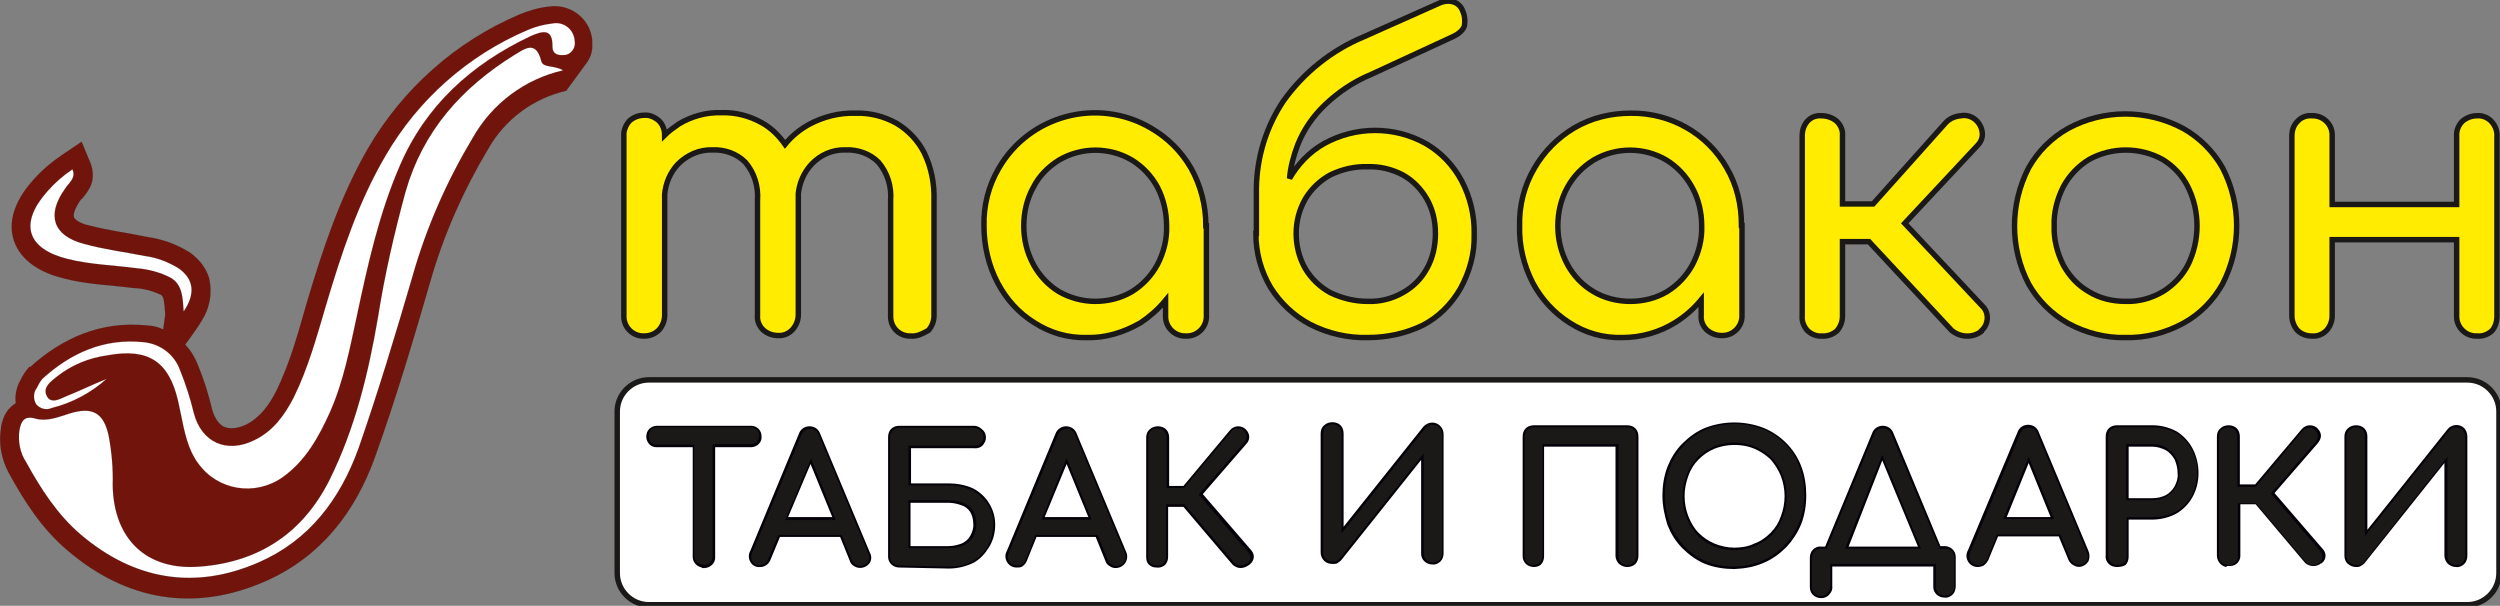 <svg width="260" height="63" viewBox="0 0 260 63" fill="none" xmlns="http://www.w3.org/2000/svg">
<rect x="0" y="0" width="260" height="63" fill="#808080" stroke="none"/>
<g>
<path fill-rule="evenodd" clip-rule="evenodd" d="M67.48 39.508H256.605C258.408 39.508 259.894 40.992 259.894 42.795V59.606C259.894 61.409 258.408 62.894 256.605 62.894H67.48C65.676 62.894 64.191 61.409 64.191 59.606V42.795C64.191 40.992 65.676 39.508 67.48 39.508Z" fill="white" stroke="#1B1918" stroke-width="0.567"/>
<path fill-rule="evenodd" clip-rule="evenodd" d="M159.523 58.97C158.886 58.97 158.355 58.492 158.355 57.856V57.803V45.394C158.355 45.076 158.462 44.758 158.674 44.545C158.886 44.333 159.204 44.227 159.523 44.227H169.231C169.549 44.227 169.867 44.333 170.08 44.545C170.292 44.758 170.398 45.076 170.398 45.394V57.803C170.398 58.121 170.292 58.439 170.08 58.651C169.867 58.864 169.549 58.97 169.231 58.97C168.912 58.97 168.647 58.864 168.382 58.651C168.17 58.439 168.011 58.121 168.011 57.803V46.455H160.584V57.856C160.584 58.174 160.477 58.492 160.265 58.705C160.106 58.864 159.841 58.97 159.523 58.97ZM190.239 61.833C190.027 62.099 189.708 62.205 189.39 62.205C188.753 62.205 188.223 61.727 188.223 61.091V61.038V58.015C188.223 57.697 188.329 57.379 188.541 57.167C188.753 56.955 189.072 56.795 189.39 56.849H189.814L194.695 45.076C194.854 44.599 195.279 44.28 195.809 44.28C196.34 44.28 196.764 44.599 196.923 45.076L201.804 56.795H202.228C202.865 56.795 203.395 57.273 203.395 57.909C203.395 57.962 203.395 57.962 203.395 58.015V60.985C203.395 61.303 203.289 61.621 203.077 61.833C202.865 62.045 202.546 62.205 202.228 62.151C201.592 62.151 201.061 61.674 201.061 61.038V60.985V58.917H190.557V60.985C190.61 61.303 190.451 61.621 190.239 61.833ZM129.814 58.811C129.602 58.97 129.284 59.076 129.019 59.076C128.7 59.076 128.382 58.917 128.17 58.705L123.077 52.712H121.485V57.909C121.485 58.227 121.379 58.545 121.167 58.758C120.902 58.97 120.584 59.076 120.265 59.023C119.947 59.023 119.682 58.917 119.469 58.705C119.257 58.492 119.204 58.227 119.204 57.909V45.5C119.204 45.182 119.31 44.864 119.576 44.651C119.788 44.439 120.106 44.333 120.424 44.333C120.743 44.333 121.061 44.439 121.273 44.651C121.485 44.864 121.592 45.182 121.592 45.5V50.538H123.077L127.905 44.758C128.117 44.492 128.435 44.333 128.753 44.333C129.072 44.333 129.39 44.439 129.602 44.705C129.814 44.917 129.92 45.182 129.92 45.447C129.92 45.712 129.814 45.977 129.602 46.189L125.093 51.386L130.08 57.167C130.292 57.379 130.398 57.644 130.398 57.909C130.398 58.174 130.239 58.492 130.027 58.651L129.973 58.705L129.814 58.811ZM105.729 59.023C105.305 59.023 104.934 58.811 104.721 58.439C104.509 58.068 104.509 57.644 104.721 57.273L109.761 45.129C109.92 44.651 110.398 44.333 110.875 44.333C111.406 44.333 111.83 44.651 111.989 45.129L117.135 57.432C117.294 57.803 117.241 58.227 117.029 58.545C116.817 58.864 116.446 59.076 116.021 59.076C115.809 59.076 115.597 59.023 115.385 58.864C115.172 58.758 115.013 58.545 114.96 58.333L113.952 55.841H107.798L106.79 58.333C106.684 58.599 106.525 58.758 106.313 58.917C106.154 59.023 105.942 59.023 105.729 59.023ZM93.528 59.023C92.891 59.023 92.361 58.545 92.361 57.909C92.361 57.856 92.361 57.856 92.361 57.803V45.447C92.361 45.129 92.467 44.811 92.679 44.599C92.891 44.386 93.21 44.28 93.528 44.28H101.273C101.538 44.28 101.857 44.386 102.069 44.599C102.546 44.917 102.706 45.606 102.334 46.136C102.122 46.508 101.698 46.667 101.273 46.614H94.748V50.273H98.674C99.522 50.273 100.424 50.432 101.22 50.803C101.91 51.174 102.493 51.705 102.865 52.341C103.289 53.03 103.501 53.773 103.501 54.568C103.501 55.417 103.289 56.212 102.865 56.901C102.44 57.591 101.91 58.174 101.22 58.545C100.424 58.917 99.576 59.129 98.674 59.129L93.528 59.023ZM78.037 58.439C77.825 58.068 77.825 57.644 78.037 57.273L83.077 45.129C83.236 44.651 83.66 44.333 84.191 44.333C84.722 44.333 85.146 44.651 85.305 45.129L90.451 57.432C90.663 57.803 90.663 58.227 90.451 58.545C90.08 59.076 89.337 59.235 88.806 58.864C88.594 58.758 88.435 58.545 88.382 58.333L87.374 55.841H81.114L80.106 58.28C80 58.492 79.841 58.705 79.629 58.811C79.469 58.917 79.257 58.97 79.098 58.97C78.621 59.023 78.249 58.811 78.037 58.439ZM73.316 59.076C73.263 59.076 73.263 59.076 73.21 59.076H72.997V59.023C72.467 58.917 72.042 58.492 72.042 57.909V57.856V46.508H68.329C67.745 46.561 67.268 46.083 67.215 45.5C67.215 45.447 67.215 45.447 67.215 45.394C67.215 45.076 67.321 44.811 67.533 44.599C67.745 44.386 68.064 44.28 68.329 44.28H78.09C78.409 44.28 78.674 44.386 78.886 44.599C79.098 44.811 79.204 45.076 79.204 45.394C79.257 45.977 78.78 46.455 78.196 46.508C78.143 46.508 78.143 46.508 78.09 46.508H74.377V57.909C74.43 58.492 73.952 59.023 73.316 59.076ZM138.568 58.651C138.249 58.651 137.931 58.545 137.719 58.333C137.507 58.121 137.347 57.803 137.347 57.485V45.076C137.347 44.758 137.454 44.439 137.719 44.227C137.931 44.015 138.249 43.909 138.568 43.909C138.886 43.909 139.204 44.015 139.416 44.227C139.629 44.439 139.735 44.758 139.735 45.076V54.78L148.064 44.333C148.541 43.856 149.284 43.803 149.761 44.28C149.761 44.28 149.761 44.28 149.814 44.333C150.027 44.545 150.133 44.864 150.133 45.182V57.538C150.133 57.856 150.027 58.174 149.814 58.386C149.602 58.599 149.284 58.758 148.966 58.705C148.329 58.705 147.798 58.227 147.798 57.591C147.798 57.538 147.798 57.538 147.798 57.485V47.833L139.469 58.28C139.363 58.386 139.204 58.492 139.045 58.599C138.886 58.651 138.727 58.651 138.568 58.651ZM245.04 58.97C244.721 58.97 244.456 58.864 244.191 58.651C243.926 58.439 243.82 58.121 243.82 57.803V45.394C243.82 45.076 243.926 44.758 244.191 44.545C244.403 44.333 244.721 44.227 245.04 44.227C245.358 44.227 245.676 44.333 245.889 44.545C246.101 44.758 246.207 45.076 246.207 45.394V55.099L254.536 44.651C254.96 44.121 255.703 44.068 256.18 44.439C256.446 44.651 256.605 45.023 256.605 45.394V57.803C256.605 58.121 256.499 58.439 256.286 58.651C256.074 58.864 255.756 59.023 255.438 58.97C255.119 58.97 254.854 58.864 254.589 58.651C254.377 58.439 254.218 58.121 254.218 57.803V48.151L245.889 58.599C245.782 58.705 245.623 58.811 245.517 58.864C245.358 58.97 245.199 58.97 245.04 58.97ZM231.512 58.97C231.3 58.917 231.088 58.811 230.928 58.651C230.716 58.439 230.557 58.121 230.557 57.803V45.394C230.557 45.076 230.663 44.758 230.928 44.545C231.141 44.333 231.459 44.227 231.777 44.227C232.095 44.227 232.414 44.333 232.626 44.545C232.838 44.758 232.944 45.076 232.944 45.394V50.379H234.536L239.363 44.651C239.576 44.386 239.894 44.227 240.212 44.227C240.53 44.227 240.849 44.333 241.061 44.599C241.273 44.811 241.379 45.076 241.379 45.341C241.379 45.606 241.22 45.871 241.061 46.083L236.552 51.28L241.538 57.061C241.751 57.273 241.857 57.538 241.857 57.803C241.857 58.121 241.698 58.386 241.485 58.545L241.432 58.599H241.379C240.902 58.97 240.212 58.97 239.735 58.545L234.589 52.447H232.997V57.697C233.05 58.333 232.573 58.864 231.936 58.864C231.883 58.864 231.83 58.864 231.83 58.864H231.618L231.512 58.97ZM220.159 58.97C219.841 58.97 219.523 58.864 219.31 58.651C219.098 58.439 218.939 58.121 218.992 57.803V45.394C218.992 45.076 219.098 44.758 219.31 44.545C219.523 44.333 219.841 44.227 220.159 44.227H223.82C224.721 44.227 225.57 44.439 226.366 44.864C227.056 45.288 227.639 45.924 228.011 46.614C228.435 47.409 228.647 48.311 228.647 49.212C228.647 50.061 228.435 50.962 228.011 51.705C227.639 52.394 227.056 52.977 226.366 53.401C225.57 53.826 224.721 54.038 223.82 54.038H221.379V57.909C221.379 58.227 221.273 58.545 221.061 58.758C220.796 58.917 220.477 58.97 220.159 58.97ZM215.597 58.758C215.385 58.651 215.225 58.439 215.119 58.227L214.111 55.788H207.798L206.79 58.227C206.684 58.439 206.525 58.651 206.313 58.811C206.101 58.917 205.889 58.97 205.676 58.97C205.252 58.97 204.881 58.758 204.668 58.386C204.456 58.015 204.456 57.591 204.668 57.22L209.814 44.97C209.973 44.492 210.398 44.174 210.928 44.174C211.459 44.174 211.883 44.492 212.042 44.97L217.188 57.273C217.347 57.644 217.347 58.068 217.188 58.386C216.817 58.97 216.127 59.129 215.597 58.758ZM172.891 51.545C172.891 50.538 173.05 49.477 173.422 48.523C173.793 47.621 174.271 46.826 174.96 46.136C175.65 45.447 176.446 44.864 177.347 44.492C179.31 43.75 181.432 43.75 183.395 44.492C185.199 45.235 186.631 46.667 187.321 48.47C187.692 49.424 187.851 50.485 187.851 51.492C187.851 52.553 187.692 53.561 187.321 54.515C186.95 55.417 186.419 56.212 185.783 56.901C185.093 57.591 184.297 58.174 183.395 58.545C182.44 58.97 181.432 59.129 180.371 59.182C179.363 59.182 178.302 59.023 177.347 58.651C176.446 58.28 175.65 57.697 174.96 57.008C174.271 56.318 173.793 55.523 173.422 54.621C173.103 53.614 172.891 52.553 172.891 51.545ZM192.255 56.849H199.469L195.756 47.886L192.255 56.849ZM113.21 53.826L110.928 48.258L108.647 53.773H113.21V53.826ZM94.695 56.795H98.621C99.098 56.795 99.576 56.689 100 56.53C100.371 56.371 100.69 56.106 100.902 55.735C101.114 55.364 101.273 54.886 101.22 54.462C101.22 54.038 101.114 53.614 100.902 53.242C100.69 52.924 100.371 52.659 100 52.553C99.576 52.394 99.098 52.288 98.621 52.288H94.695V56.795ZM86.578 53.826L84.297 48.258L81.963 53.773H86.578V53.826ZM221.379 51.811H223.873C224.35 51.811 224.828 51.705 225.252 51.492C225.623 51.28 225.942 50.962 226.154 50.591C226.366 50.167 226.525 49.742 226.472 49.265C226.472 48.735 226.366 48.258 226.154 47.78C225.942 47.409 225.623 47.038 225.252 46.826C224.828 46.614 224.35 46.455 223.873 46.455H221.379V51.811ZM213.263 53.773L210.981 48.151L208.7 53.773H213.263ZM184.138 55.417C184.615 54.939 184.987 54.356 185.199 53.72C185.729 52.341 185.729 50.856 185.199 49.477C184.934 48.841 184.562 48.258 184.138 47.78C183.342 47.038 182.387 46.508 181.326 46.349C180.318 46.189 179.257 46.295 178.302 46.667C177.666 46.932 177.135 47.303 176.658 47.78C176.18 48.258 175.809 48.841 175.597 49.477C175.066 50.856 175.066 52.341 175.597 53.72C175.862 54.356 176.18 54.939 176.658 55.417C177.135 55.894 177.666 56.265 178.302 56.53C178.939 56.795 179.682 56.955 180.371 56.955C181.061 56.955 181.804 56.849 182.44 56.53C183.077 56.318 183.66 55.894 184.138 55.417Z" fill="#050109"/>
<path fill-rule="evenodd" clip-rule="evenodd" d="M159.523 58.758C158.992 58.758 158.568 58.386 158.568 57.856V57.803V45.394C158.568 45.129 158.674 44.917 158.833 44.705C158.992 44.545 159.257 44.439 159.523 44.439H169.231C169.496 44.439 169.761 44.545 169.92 44.705C170.08 44.864 170.186 45.129 170.186 45.394V57.803C170.186 58.068 170.08 58.28 169.92 58.492C169.708 58.651 169.496 58.758 169.231 58.758C168.966 58.758 168.753 58.651 168.594 58.492C168.382 58.333 168.329 58.068 168.329 57.803V46.189H160.424V57.803C160.424 58.068 160.318 58.28 160.159 58.492C160 58.651 159.788 58.758 159.523 58.758ZM189.39 61.992C188.912 61.992 188.435 61.621 188.435 61.091V61.038V58.015C188.435 57.75 188.541 57.538 188.7 57.326C188.859 57.167 189.125 57.061 189.39 57.061H189.973L194.907 45.182C195.013 44.811 195.385 44.545 195.809 44.545C196.233 44.545 196.605 44.811 196.711 45.182L201.698 57.061H202.281C202.812 57.061 203.236 57.432 203.236 57.962V58.015V60.985C203.236 61.25 203.13 61.462 202.971 61.674C202.812 61.833 202.546 61.939 202.281 61.939C201.751 61.939 201.326 61.568 201.326 61.038V60.985V58.651H190.345V60.985C190.345 61.25 190.239 61.462 190.08 61.674C189.92 61.886 189.655 61.992 189.39 61.992ZM191.883 57.061H199.788L195.756 47.303L191.883 57.061ZM129.708 58.545C129.496 58.705 129.284 58.811 129.019 58.811C128.753 58.811 128.488 58.705 128.329 58.492L123.183 52.447H121.273V57.909C121.273 58.174 121.167 58.386 121.008 58.599C120.796 58.758 120.53 58.864 120.265 58.811C120 58.811 119.788 58.705 119.629 58.545C119.469 58.386 119.416 58.121 119.416 57.909V45.5C119.416 45.235 119.523 44.97 119.682 44.811C119.841 44.651 120.106 44.545 120.371 44.545C120.637 44.545 120.902 44.651 121.061 44.811C121.22 44.97 121.326 45.235 121.326 45.5V50.75H123.13L128.064 44.864C128.223 44.651 128.488 44.545 128.753 44.545C129.019 44.545 129.231 44.651 129.39 44.811C129.549 44.97 129.655 45.182 129.655 45.394C129.655 45.606 129.549 45.818 129.39 46.03L124.668 51.439L129.761 57.379C129.92 57.538 130.027 57.75 130.027 58.015C130.027 58.227 129.92 58.439 129.761 58.599H129.708V58.545ZM105.729 58.811C105.411 58.811 105.093 58.651 104.934 58.386C104.775 58.121 104.775 57.75 104.934 57.432L110.027 45.235C110.133 44.864 110.504 44.599 110.928 44.599C111.353 44.599 111.724 44.864 111.83 45.235L116.976 57.538C117.135 57.856 117.082 58.174 116.923 58.439C116.764 58.705 116.446 58.864 116.127 58.864C115.915 58.864 115.756 58.811 115.597 58.705C115.438 58.599 115.332 58.439 115.225 58.28L114.164 55.629H107.692L106.631 58.28C106.578 58.492 106.419 58.651 106.26 58.705C106.101 58.811 105.889 58.811 105.729 58.811ZM113.528 54.038L110.928 47.621L108.329 54.038H113.528ZM94.483 57.008H98.674C99.204 57.008 99.682 56.901 100.159 56.742C100.584 56.53 100.902 56.265 101.167 55.894C101.432 55.47 101.538 54.992 101.538 54.462C101.538 53.985 101.432 53.508 101.167 53.083C100.955 52.712 100.584 52.447 100.159 52.288C99.682 52.129 99.204 52.023 98.674 52.023H94.483V57.008ZM93.528 58.811C92.997 58.811 92.573 58.439 92.573 57.909V57.856V45.447C92.573 45.182 92.679 44.97 92.838 44.758C92.997 44.599 93.263 44.492 93.528 44.492H101.273C101.485 44.492 101.751 44.599 101.91 44.758C102.334 45.023 102.387 45.553 102.122 45.977C101.91 46.242 101.592 46.401 101.273 46.349H94.483V50.485H98.674C99.522 50.485 100.318 50.644 101.114 51.015C101.751 51.333 102.281 51.864 102.706 52.447C103.13 53.083 103.342 53.826 103.289 54.568C103.289 55.364 103.077 56.106 102.706 56.795C102.334 57.432 101.804 58.015 101.114 58.386C100.371 58.758 99.522 58.97 98.674 58.917L93.528 58.811ZM79.045 58.811C78.727 58.811 78.409 58.651 78.249 58.386C78.09 58.121 78.09 57.75 78.249 57.432L83.342 45.235C83.448 44.864 83.82 44.599 84.244 44.599C84.668 44.599 85.04 44.864 85.146 45.235L90.292 57.538C90.451 57.803 90.451 58.174 90.292 58.439C89.974 58.864 89.39 58.97 88.966 58.705C88.806 58.599 88.7 58.439 88.594 58.28L87.533 55.629H80.955L79.841 58.227C79.788 58.439 79.629 58.545 79.469 58.651C79.363 58.705 79.204 58.758 79.045 58.811ZM86.897 54.038L84.35 47.674L81.645 54.091H86.897V54.038ZM68.329 46.242C67.852 46.295 67.48 45.924 67.48 45.447C67.48 45.394 67.48 45.394 67.48 45.341C67.48 45.129 67.533 44.864 67.692 44.705C67.852 44.545 68.064 44.439 68.329 44.439H72.255H74.165H78.09C78.302 44.439 78.568 44.545 78.727 44.705C78.886 44.864 78.992 45.129 78.939 45.341C78.939 45.818 78.621 46.189 78.143 46.189C78.09 46.189 78.09 46.189 78.037 46.189H74.111V57.803C74.111 58.333 73.74 58.758 73.21 58.758H73.156V58.705C72.626 58.705 72.202 58.333 72.202 57.803V57.75V46.242H68.329ZM138.568 58.386C138.302 58.386 138.037 58.28 137.878 58.121C137.666 57.962 137.613 57.697 137.613 57.432V45.076C137.613 44.811 137.719 44.545 137.878 44.386C138.09 44.227 138.302 44.121 138.568 44.121C138.833 44.121 139.045 44.227 139.257 44.386C139.416 44.545 139.523 44.811 139.523 45.076V55.47L148.276 44.492C148.647 44.121 149.231 44.068 149.655 44.439L149.708 44.492C149.867 44.651 149.973 44.917 149.973 45.182V57.538C149.973 57.803 149.867 58.015 149.708 58.227C149.549 58.386 149.284 58.492 149.019 58.492C148.541 58.492 148.064 58.121 148.064 57.591V57.538V47.144L139.31 58.121C139.204 58.227 139.098 58.28 138.992 58.333C138.833 58.386 138.727 58.439 138.568 58.386ZM245.04 58.758C244.775 58.758 244.562 58.651 244.35 58.492C244.138 58.333 244.032 58.068 244.032 57.803V45.394C244.032 45.129 244.138 44.864 244.35 44.705C244.509 44.545 244.775 44.439 245.04 44.439C245.305 44.439 245.517 44.545 245.729 44.705C245.889 44.917 245.995 45.129 245.942 45.394V55.788L254.695 44.811C255.013 44.386 255.597 44.333 256.021 44.651C256.233 44.811 256.393 45.129 256.393 45.394V57.803C256.393 58.068 256.286 58.28 256.127 58.492C255.968 58.651 255.703 58.758 255.438 58.758C255.172 58.758 254.96 58.651 254.801 58.492C254.589 58.333 254.536 58.068 254.536 57.803V47.515L245.836 58.492C245.729 58.599 245.623 58.651 245.517 58.705C245.305 58.758 245.146 58.758 245.04 58.758ZM231.724 58.758C231.459 58.758 231.247 58.651 231.034 58.492C230.822 58.333 230.769 58.068 230.769 57.803V45.394C230.769 45.129 230.875 44.864 231.034 44.705C231.194 44.545 231.459 44.439 231.724 44.439C231.989 44.439 232.255 44.545 232.414 44.705C232.573 44.864 232.679 45.129 232.679 45.394V50.644H234.589L239.469 44.811C239.629 44.599 239.894 44.492 240.159 44.492C240.424 44.492 240.637 44.599 240.796 44.758C240.955 44.917 241.061 45.129 241.061 45.341C241.061 45.553 240.955 45.765 240.796 45.977L236.18 51.333L241.273 57.273C241.432 57.432 241.538 57.644 241.538 57.909C241.538 58.121 241.432 58.333 241.273 58.492H241.22C240.849 58.864 240.212 58.864 239.841 58.492L234.642 52.341H232.732V57.803C232.785 58.28 232.361 58.705 231.883 58.758C231.83 58.758 231.777 58.758 231.724 58.758ZM221.114 52.023H223.82C224.35 52.023 224.828 51.917 225.305 51.651C225.729 51.386 226.048 51.068 226.313 50.644C226.578 50.22 226.684 49.689 226.684 49.212C226.684 48.682 226.578 48.099 226.313 47.621C226.101 47.197 225.729 46.826 225.305 46.561C224.828 46.295 224.35 46.189 223.82 46.189H221.114V52.023ZM220.212 58.758C219.947 58.758 219.735 58.651 219.523 58.492C219.363 58.333 219.257 58.068 219.257 57.803V45.394C219.257 45.129 219.363 44.917 219.523 44.705C219.682 44.545 219.947 44.439 220.212 44.439H223.873C224.721 44.439 225.57 44.651 226.313 45.023C227.003 45.447 227.533 46.03 227.905 46.72C228.329 47.462 228.541 48.311 228.488 49.212C228.488 50.061 228.276 50.856 227.905 51.599C227.533 52.235 227.003 52.818 226.313 53.189C225.57 53.614 224.721 53.773 223.873 53.773H221.167V57.856C221.167 58.121 221.061 58.333 220.902 58.545C220.69 58.651 220.424 58.758 220.212 58.758ZM205.729 58.758C205.411 58.758 205.093 58.599 204.934 58.333C204.775 58.068 204.775 57.697 204.934 57.379L210.08 45.129C210.186 44.758 210.557 44.492 210.981 44.492C211.406 44.492 211.777 44.758 211.883 45.129L217.029 57.432C217.188 57.697 217.188 58.068 217.029 58.333C216.711 58.758 216.127 58.864 215.703 58.599C215.544 58.492 215.385 58.333 215.332 58.174L214.271 55.576H207.692L206.631 58.174C206.578 58.333 206.419 58.492 206.26 58.599C206.101 58.705 205.942 58.758 205.729 58.758ZM213.634 53.985L210.981 47.515L208.329 53.985H213.634ZM180.371 57.22C181.114 57.22 181.857 57.061 182.546 56.795C183.183 56.53 183.767 56.106 184.297 55.629C184.775 55.099 185.146 54.515 185.411 53.826C185.942 52.394 185.942 50.803 185.411 49.424C185.146 48.788 184.775 48.151 184.297 47.621C182.653 46.03 180.265 45.606 178.196 46.455C177.56 46.72 176.976 47.144 176.499 47.621C176.021 48.151 175.65 48.735 175.385 49.424C174.854 50.856 174.854 52.447 175.385 53.826C175.65 54.462 176.021 55.099 176.499 55.629C176.976 56.159 177.56 56.53 178.196 56.795C178.886 57.061 179.629 57.22 180.371 57.22ZM180.371 58.917C179.363 58.917 178.355 58.758 177.454 58.386C176.605 58.015 175.809 57.485 175.172 56.795C174.536 56.106 174.005 55.364 173.687 54.462C173.316 53.508 173.156 52.5 173.156 51.492C173.156 50.485 173.316 49.477 173.687 48.576C174.005 47.727 174.536 46.932 175.172 46.242C175.809 45.553 176.605 45.023 177.454 44.651C179.363 43.909 181.432 43.909 183.342 44.651C185.093 45.341 186.472 46.72 187.109 48.47C187.48 49.424 187.639 50.379 187.639 51.386C187.639 52.394 187.48 53.401 187.109 54.356C186.737 55.205 186.26 56 185.623 56.689C184.987 57.379 184.191 57.909 183.342 58.28C182.387 58.705 181.379 58.917 180.371 58.917Z" fill="#1B1918"/>
<path fill-rule="evenodd" clip-rule="evenodd" d="M113.05 35.106C111.088 35.159 109.231 34.629 107.586 33.568C105.942 32.561 104.668 31.129 103.767 29.432C102.812 27.629 102.334 25.561 102.334 23.492C102.281 21.371 102.812 19.303 103.873 17.5C107.056 11.985 114.164 10.076 119.682 13.311C121.432 14.318 122.865 15.75 123.873 17.5C124.881 19.303 125.411 21.371 125.411 23.492H125.464V32.826C125.517 33.992 124.562 34.947 123.448 34.947C123.395 34.947 123.395 34.947 123.342 34.947C122.175 35 121.22 34.045 121.22 32.932C121.22 32.879 121.22 32.879 121.22 32.826V31.235C120.477 32.136 119.576 32.932 118.621 33.568C116.87 34.576 114.96 35.159 113.05 35.106ZM113.899 31.341C115.225 31.341 116.552 31.023 117.719 30.333C118.833 29.644 119.735 28.689 120.371 27.523C121.008 26.303 121.379 24.924 121.326 23.492C121.326 22.114 121.008 20.682 120.371 19.462C119.735 18.295 118.833 17.341 117.719 16.651C115.385 15.273 112.467 15.273 110.133 16.651C109.019 17.341 108.064 18.295 107.48 19.462C106.79 20.682 106.472 22.114 106.472 23.492C106.472 24.871 106.79 26.25 107.48 27.523C108.117 28.689 109.019 29.644 110.133 30.333C111.247 30.97 112.573 31.341 113.899 31.341Z" fill="#FFEC00" stroke="#1B1918" stroke-width="0.567"/>
<path fill-rule="evenodd" clip-rule="evenodd" d="M142.228 35.106C140.159 35.159 138.09 34.682 136.233 33.727C134.536 32.826 133.157 31.5 132.149 29.909C131.141 28.212 130.61 26.303 130.61 24.288H130.663V19.568C130.716 16.333 131.671 13.205 133.475 10.5C135.597 7.53 138.515 5.197 141.857 3.818L149.708 0.318C150.186 0.106 150.716 0.053 151.194 0.212C151.671 0.371 151.989 0.742 152.149 1.22C152.361 1.697 152.361 2.174 152.308 2.652C152.202 3.076 151.777 3.5 151.088 3.818L142.599 7.742C140.796 8.485 139.151 9.598 137.772 10.924C136.552 12.091 135.597 13.47 134.96 15.061C134.536 16.174 134.218 17.341 134.111 18.561C134.96 17.076 136.18 15.803 137.666 14.955C141.008 13.098 145.04 13.098 148.329 14.955C149.867 15.856 151.141 17.182 151.989 18.773C152.891 20.47 153.369 22.432 153.316 24.394C153.369 26.356 152.838 28.265 151.883 30.015C150.928 31.659 149.602 32.985 147.958 33.833C146.207 34.682 144.244 35.106 142.228 35.106ZM142.228 31.341C143.501 31.394 144.775 31.076 145.889 30.439C146.95 29.856 147.798 29.008 148.382 27.947C149.019 26.833 149.284 25.561 149.284 24.288C149.284 23.015 149.019 21.796 148.382 20.682C147.798 19.674 146.95 18.773 145.889 18.189C144.775 17.606 143.501 17.288 142.228 17.341C140.902 17.288 139.576 17.606 138.355 18.189C137.294 18.773 136.393 19.621 135.756 20.682C135.119 21.796 134.801 23.015 134.801 24.288C134.801 25.561 135.119 26.833 135.756 27.947C136.393 29.008 137.294 29.856 138.355 30.439C139.576 31.023 140.902 31.341 142.228 31.341Z" fill="#FFEC00" stroke="#1B1918" stroke-width="0.567"/>
<path fill-rule="evenodd" clip-rule="evenodd" d="M168.7 35.106C166.737 35.159 164.881 34.629 163.236 33.568C161.645 32.561 160.318 31.129 159.416 29.432C158.462 27.576 157.984 25.561 158.037 23.492C157.984 21.371 158.515 19.303 159.576 17.5C160.584 15.75 162.016 14.318 163.714 13.311C165.517 12.25 167.533 11.773 169.602 11.773C173.74 11.72 177.56 13.894 179.576 17.447C180.637 19.25 181.114 21.318 181.114 23.439H181.167V32.773C181.22 33.939 180.265 34.894 179.151 34.894C179.098 34.894 179.098 34.894 179.045 34.894C178.462 34.894 177.931 34.682 177.507 34.311C177.082 33.886 176.87 33.356 176.923 32.773V31.182C176.18 32.083 175.279 32.879 174.271 33.515C172.573 34.576 170.663 35.106 168.7 35.106ZM169.549 31.341C170.875 31.341 172.202 31.023 173.369 30.333C174.483 29.644 175.385 28.689 176.021 27.523C176.658 26.303 177.029 24.924 176.976 23.492C176.976 22.114 176.658 20.682 175.968 19.462C175.332 18.296 174.43 17.341 173.316 16.651C170.981 15.273 168.064 15.273 165.729 16.651C164.615 17.341 163.66 18.296 163.024 19.462C162.334 20.682 162.016 22.114 162.016 23.492C162.016 24.871 162.334 26.25 163.024 27.523C163.66 28.689 164.562 29.644 165.729 30.333C166.897 31.023 168.223 31.341 169.549 31.341Z" fill="#FFEC00" stroke="#1B1918" stroke-width="0.567"/>
<path fill-rule="evenodd" clip-rule="evenodd" d="M189.443 34.947C188.912 35 188.329 34.735 187.958 34.364C187.586 33.939 187.374 33.409 187.427 32.826V14.159C187.427 13.576 187.586 13.045 187.958 12.621C188.329 12.197 188.859 11.985 189.443 12.038C190.027 12.038 190.61 12.25 191.034 12.621C191.459 13.045 191.671 13.576 191.618 14.159V21.212H194.801L202.387 12.727C202.812 12.303 203.342 12.091 203.926 12.038C204.456 11.932 205.04 12.091 205.464 12.462C205.836 12.78 206.101 13.258 206.154 13.788C206.207 14.265 206.048 14.742 205.676 15.114L198.09 23.227L206.154 31.818C206.844 32.455 206.844 33.568 206.207 34.258C206.154 34.311 206.101 34.364 206.048 34.417V34.47C205.146 35.159 203.873 35.106 202.971 34.364L194.377 25.136H191.618V32.879C191.618 33.462 191.406 33.992 191.034 34.417C190.61 34.788 190.027 35 189.443 34.947Z" fill="#FFEC00" stroke="#1B1918" stroke-width="0.567"/>
<path fill-rule="evenodd" clip-rule="evenodd" d="M221.061 35.106C218.992 35.159 216.923 34.629 215.066 33.621C213.369 32.667 211.936 31.235 210.981 29.538C209.019 25.773 209.019 21.265 210.981 17.447C211.936 15.75 213.369 14.318 215.066 13.364C218.78 11.348 223.289 11.348 227.056 13.364C228.753 14.318 230.186 15.75 231.141 17.447C233.103 21.212 233.103 25.72 231.141 29.538C230.186 31.235 228.806 32.667 227.056 33.621C225.199 34.629 223.13 35.159 221.061 35.106ZM221.061 31.341C222.387 31.394 223.767 31.023 224.934 30.333C226.048 29.644 226.95 28.689 227.533 27.576C228.17 26.303 228.488 24.924 228.488 23.492C228.488 22.061 228.17 20.682 227.533 19.409C226.95 18.242 226.048 17.288 224.934 16.599C222.546 15.273 219.629 15.273 217.241 16.599C216.127 17.288 215.225 18.242 214.589 19.409C213.952 20.682 213.581 22.061 213.634 23.492C213.581 24.924 213.952 26.303 214.589 27.576C215.225 28.742 216.127 29.697 217.241 30.333C218.355 31.023 219.682 31.341 221.061 31.341Z" fill="#FFEC00" stroke="#1B1918" stroke-width="0.567"/>
<path fill-rule="evenodd" clip-rule="evenodd" d="M257.613 34.947C256.446 35 255.491 34.045 255.491 32.932C255.491 32.879 255.491 32.879 255.491 32.826V24.924H242.546V32.826C242.546 33.409 242.334 33.939 241.963 34.364C241.538 34.788 241.008 35 240.424 34.947C239.841 34.947 239.31 34.735 238.939 34.364C238.568 33.939 238.355 33.409 238.355 32.826V14.159C238.355 13.576 238.515 13.045 238.939 12.621C239.31 12.197 239.894 11.985 240.424 12.038C241.538 11.985 242.493 12.833 242.546 13.947C242.546 14.053 242.546 14.106 242.546 14.212V21.265H255.491V14.159C255.438 13.576 255.703 12.992 256.074 12.621C256.499 12.25 257.029 12.038 257.613 12.038C258.196 11.985 258.78 12.25 259.151 12.674C259.523 13.098 259.735 13.682 259.682 14.212V32.879C259.682 33.462 259.523 33.992 259.151 34.417C258.727 34.788 258.196 35 257.613 34.947Z" fill="#FFEC00" stroke="#1B1918" stroke-width="0.567"/>
<path fill-rule="evenodd" clip-rule="evenodd" d="M94.748 34.947C93.581 35 92.626 34.099 92.626 32.932C92.626 32.879 92.626 32.879 92.626 32.826V20.841C92.732 19.409 92.308 17.977 91.353 16.864C90.451 15.962 89.178 15.538 87.958 15.591C86.578 15.538 85.305 16.121 84.403 17.076C83.607 17.924 83.13 19.038 83.024 20.151C83.024 20.364 83.024 20.576 83.024 20.735V32.72C83.024 33.303 82.812 33.833 82.44 34.258C82.069 34.682 81.485 34.947 80.902 34.894C80.318 34.894 79.788 34.682 79.363 34.311C78.939 33.886 78.727 33.356 78.78 32.773V20.841C78.886 19.409 78.462 17.977 77.507 16.864C76.605 15.962 75.332 15.538 74.111 15.591C72.732 15.538 71.459 16.121 70.504 17.076C69.708 17.924 69.231 19.038 69.125 20.205V32.773C69.125 33.356 68.912 33.886 68.541 34.311C68.117 34.735 67.586 34.947 67.003 34.947C65.835 35 64.881 34.045 64.881 32.932C64.881 32.879 64.881 32.879 64.881 32.826V14.159C64.828 13.576 65.093 12.992 65.464 12.568C65.889 12.197 66.419 11.985 67.003 11.985C67.586 11.932 68.117 12.197 68.541 12.568C68.912 12.939 69.125 13.47 69.125 14.053C69.549 13.629 70.08 13.258 70.61 12.886C71.936 12.091 73.475 11.667 75.013 11.72C76.499 11.667 77.931 12.038 79.257 12.78C80.212 13.311 81.008 14.106 81.645 15.008C82.334 14.159 83.183 13.47 84.138 12.939C85.623 12.144 87.268 11.72 88.966 11.773C90.451 11.72 91.936 12.091 93.263 12.833C94.483 13.576 95.491 14.636 96.127 15.909C96.87 17.447 97.188 19.144 97.135 20.841V32.826C97.135 33.409 96.923 33.939 96.552 34.364C95.915 34.735 95.332 35 94.748 34.947Z" fill="#FFEC00" stroke="#1B1918" stroke-width="0.567"/>
<path fill-rule="evenodd" clip-rule="evenodd" d="M21.008 33.303L20.743 33.727C20.318 34.417 19.735 35.159 19.257 35.849C19.841 36.432 20.265 37.174 20.584 37.97C21.22 39.508 21.698 41.045 22.069 42.636C22.281 43.326 22.652 44.068 23.289 44.386C24.032 44.705 24.881 44.492 25.57 44.174C27.056 43.432 28.011 42.106 28.753 40.621C30.186 37.705 31.035 34.523 31.936 31.394C33.581 25.879 35.385 20.417 38.302 15.379C41.91 9.227 47.374 4.348 53.952 1.538C54.96 1.114 56.021 0.795 57.082 0.689C59.151 0.371 61.167 1.75 61.538 3.818C61.592 4.03 61.592 4.295 61.592 4.561C61.645 5.356 61.379 6.098 60.902 6.682L58.886 9.439C55.438 10.235 52.52 12.409 50.769 15.485C48.17 19.833 46.101 24.5 44.721 29.379C42.971 35.424 41.167 41.47 39.045 47.409C36.976 53.242 33.369 57.909 27.586 60.455C20.212 63.689 13.156 62.47 7.056 57.273C4.403 55.045 2.546 52.182 0.902 49.159C0.159 47.78 -0.159 46.136 0.106 44.545V44.492V44.439C0.265 43.538 0.584 42.742 1.326 42.159C1.432 42.053 1.538 42 1.645 41.947C1.538 41.151 1.698 40.303 2.122 39.561C2.334 39.083 2.653 38.606 3.024 38.182L3.077 38.129L3.13 38.182C6.525 35.106 10.504 33.409 15.119 33.833C15.862 33.886 16.287 33.939 16.976 34.258L17.188 32.72C17.135 32.295 17.135 31.288 16.923 30.864C16.87 30.811 16.87 30.758 16.817 30.705C15.968 30.28 15.013 30.015 14.058 29.962H14.005H13.952C11.512 29.644 9.072 29.591 6.631 28.955C4.456 28.424 2.175 27.258 1.432 24.977C0.69 22.644 1.963 20.364 3.501 18.667C4.403 17.659 5.411 16.811 6.525 16.068L8.488 14.742L9.39 16.917C9.708 17.712 9.761 18.614 9.39 19.409C9.178 19.833 8.912 20.205 8.647 20.523C8.594 20.629 8.435 20.735 8.382 20.788C8.117 21.159 7.533 22.114 7.692 22.591C7.851 23.015 8.859 23.386 9.231 23.439C11.247 23.97 13.369 24.235 15.385 24.659C16.87 24.871 18.355 25.401 19.629 26.197H19.682L19.735 26.25C20.69 26.939 21.432 27.841 21.751 28.955C22.122 30.651 21.751 32.083 21.008 33.303Z" fill="#70140C" stroke="#1B1918" stroke-width="0.01"/>
<path fill-rule="evenodd" clip-rule="evenodd" d="M7.533 17.606C7.958 18.561 7.109 19.038 6.737 19.674C4.828 22.379 5.517 24.5 8.7 25.349C10.769 25.932 12.944 26.197 15.066 26.621C16.34 26.78 17.507 27.258 18.568 27.894C20.159 29.008 20.371 30.546 19.098 32.401C18.992 30.97 18.992 29.644 17.772 28.901C16.658 28.318 15.438 28 14.165 27.894C11.777 27.576 9.39 27.523 7.056 26.939C2.759 25.879 1.963 23.227 4.934 19.886C5.676 19.038 6.578 18.242 7.533 17.606Z" fill="white" stroke="black" stroke-width="0.01"/>
<path fill-rule="evenodd" clip-rule="evenodd" d="M58.568 7.318C54.589 8.22 51.194 10.765 49.178 14.318C46.472 18.826 44.35 23.651 42.918 28.689C41.167 34.682 39.363 40.674 37.294 46.614C35.385 51.917 32.148 56.212 26.897 58.492C20.212 61.409 13.952 60.295 8.435 55.629C5.995 53.561 4.244 50.856 2.706 48.045C2.069 47.091 1.857 45.871 2.016 44.758C2.175 43.856 2.493 43.167 3.714 43.538C4.881 43.856 6.048 43.379 7.215 43.008C9.602 42.265 10.769 42.901 11.3 45.288C11.618 46.985 11.777 48.735 11.724 50.485C11.83 56.106 15.278 59.394 20.849 58.917C26.95 58.439 31.512 55.417 34.271 49.901C36.923 44.545 38.302 38.871 39.31 32.985C40 28.583 41.008 24.235 42.175 19.939C43.979 13.629 48.011 9.121 53.475 5.727C54.483 5.144 55.703 4.083 56.286 6.311C56.446 7.106 57.613 6.735 58.568 7.318Z" fill="white" stroke="black" stroke-width="0.01"/>
<path fill-rule="evenodd" clip-rule="evenodd" d="M11.088 39.401C9.496 40.833 7.533 41.894 5.411 42.424C4.828 42.689 4.191 42.53 3.767 42.053C3.448 41.523 3.448 40.833 3.82 40.356C3.979 40.038 4.138 39.72 4.403 39.401C7.374 36.697 10.822 35.159 14.907 35.583C16.658 35.742 18.143 36.856 18.727 38.5C19.31 39.932 19.788 41.417 20.159 42.955C20.955 46.03 23.607 47.197 26.472 45.765C28.435 44.811 29.602 43.167 30.557 41.311C32.042 38.288 32.944 35 33.899 31.765C35.491 26.409 37.241 21.053 40.106 16.174C43.501 10.341 48.647 5.78 54.854 3.129C55.703 2.758 56.552 2.545 57.454 2.439C58.515 2.227 59.523 2.917 59.735 3.977C59.735 4.136 59.788 4.242 59.788 4.402C59.841 5.038 59.363 5.674 58.727 5.727C58.674 5.727 58.621 5.727 58.621 5.727C58.037 5.78 57.454 5.621 57.454 4.879C57.507 2.811 56.286 3.288 55.172 3.765C49.019 6.682 44.244 10.977 41.538 17.341C39.416 22.273 38.249 27.523 37.135 32.773C36.393 36.167 35.756 39.614 34.324 42.849C33.157 45.447 31.777 47.939 29.39 49.636C26.525 51.651 22.599 51.015 20.584 48.151C20.318 47.833 20.159 47.462 19.947 47.091C19.151 45.394 18.939 43.485 18.515 41.682C17.56 37.599 15.438 36.167 11.141 36.962C9.231 37.227 7.427 37.97 5.889 39.189C5.305 39.667 4.456 40.25 4.828 41.099C5.252 42.106 6.26 41.47 6.897 41.205C8.117 40.727 9.39 40.091 11.088 39.401Z" fill="white" stroke="#70140C" stroke-width="0.01"/>
</g>
<defs>
<clipPath id="clip0_391_176">
<rect width="260" height="63" fill="white"/>
</clipPath>
</defs>
</svg>
